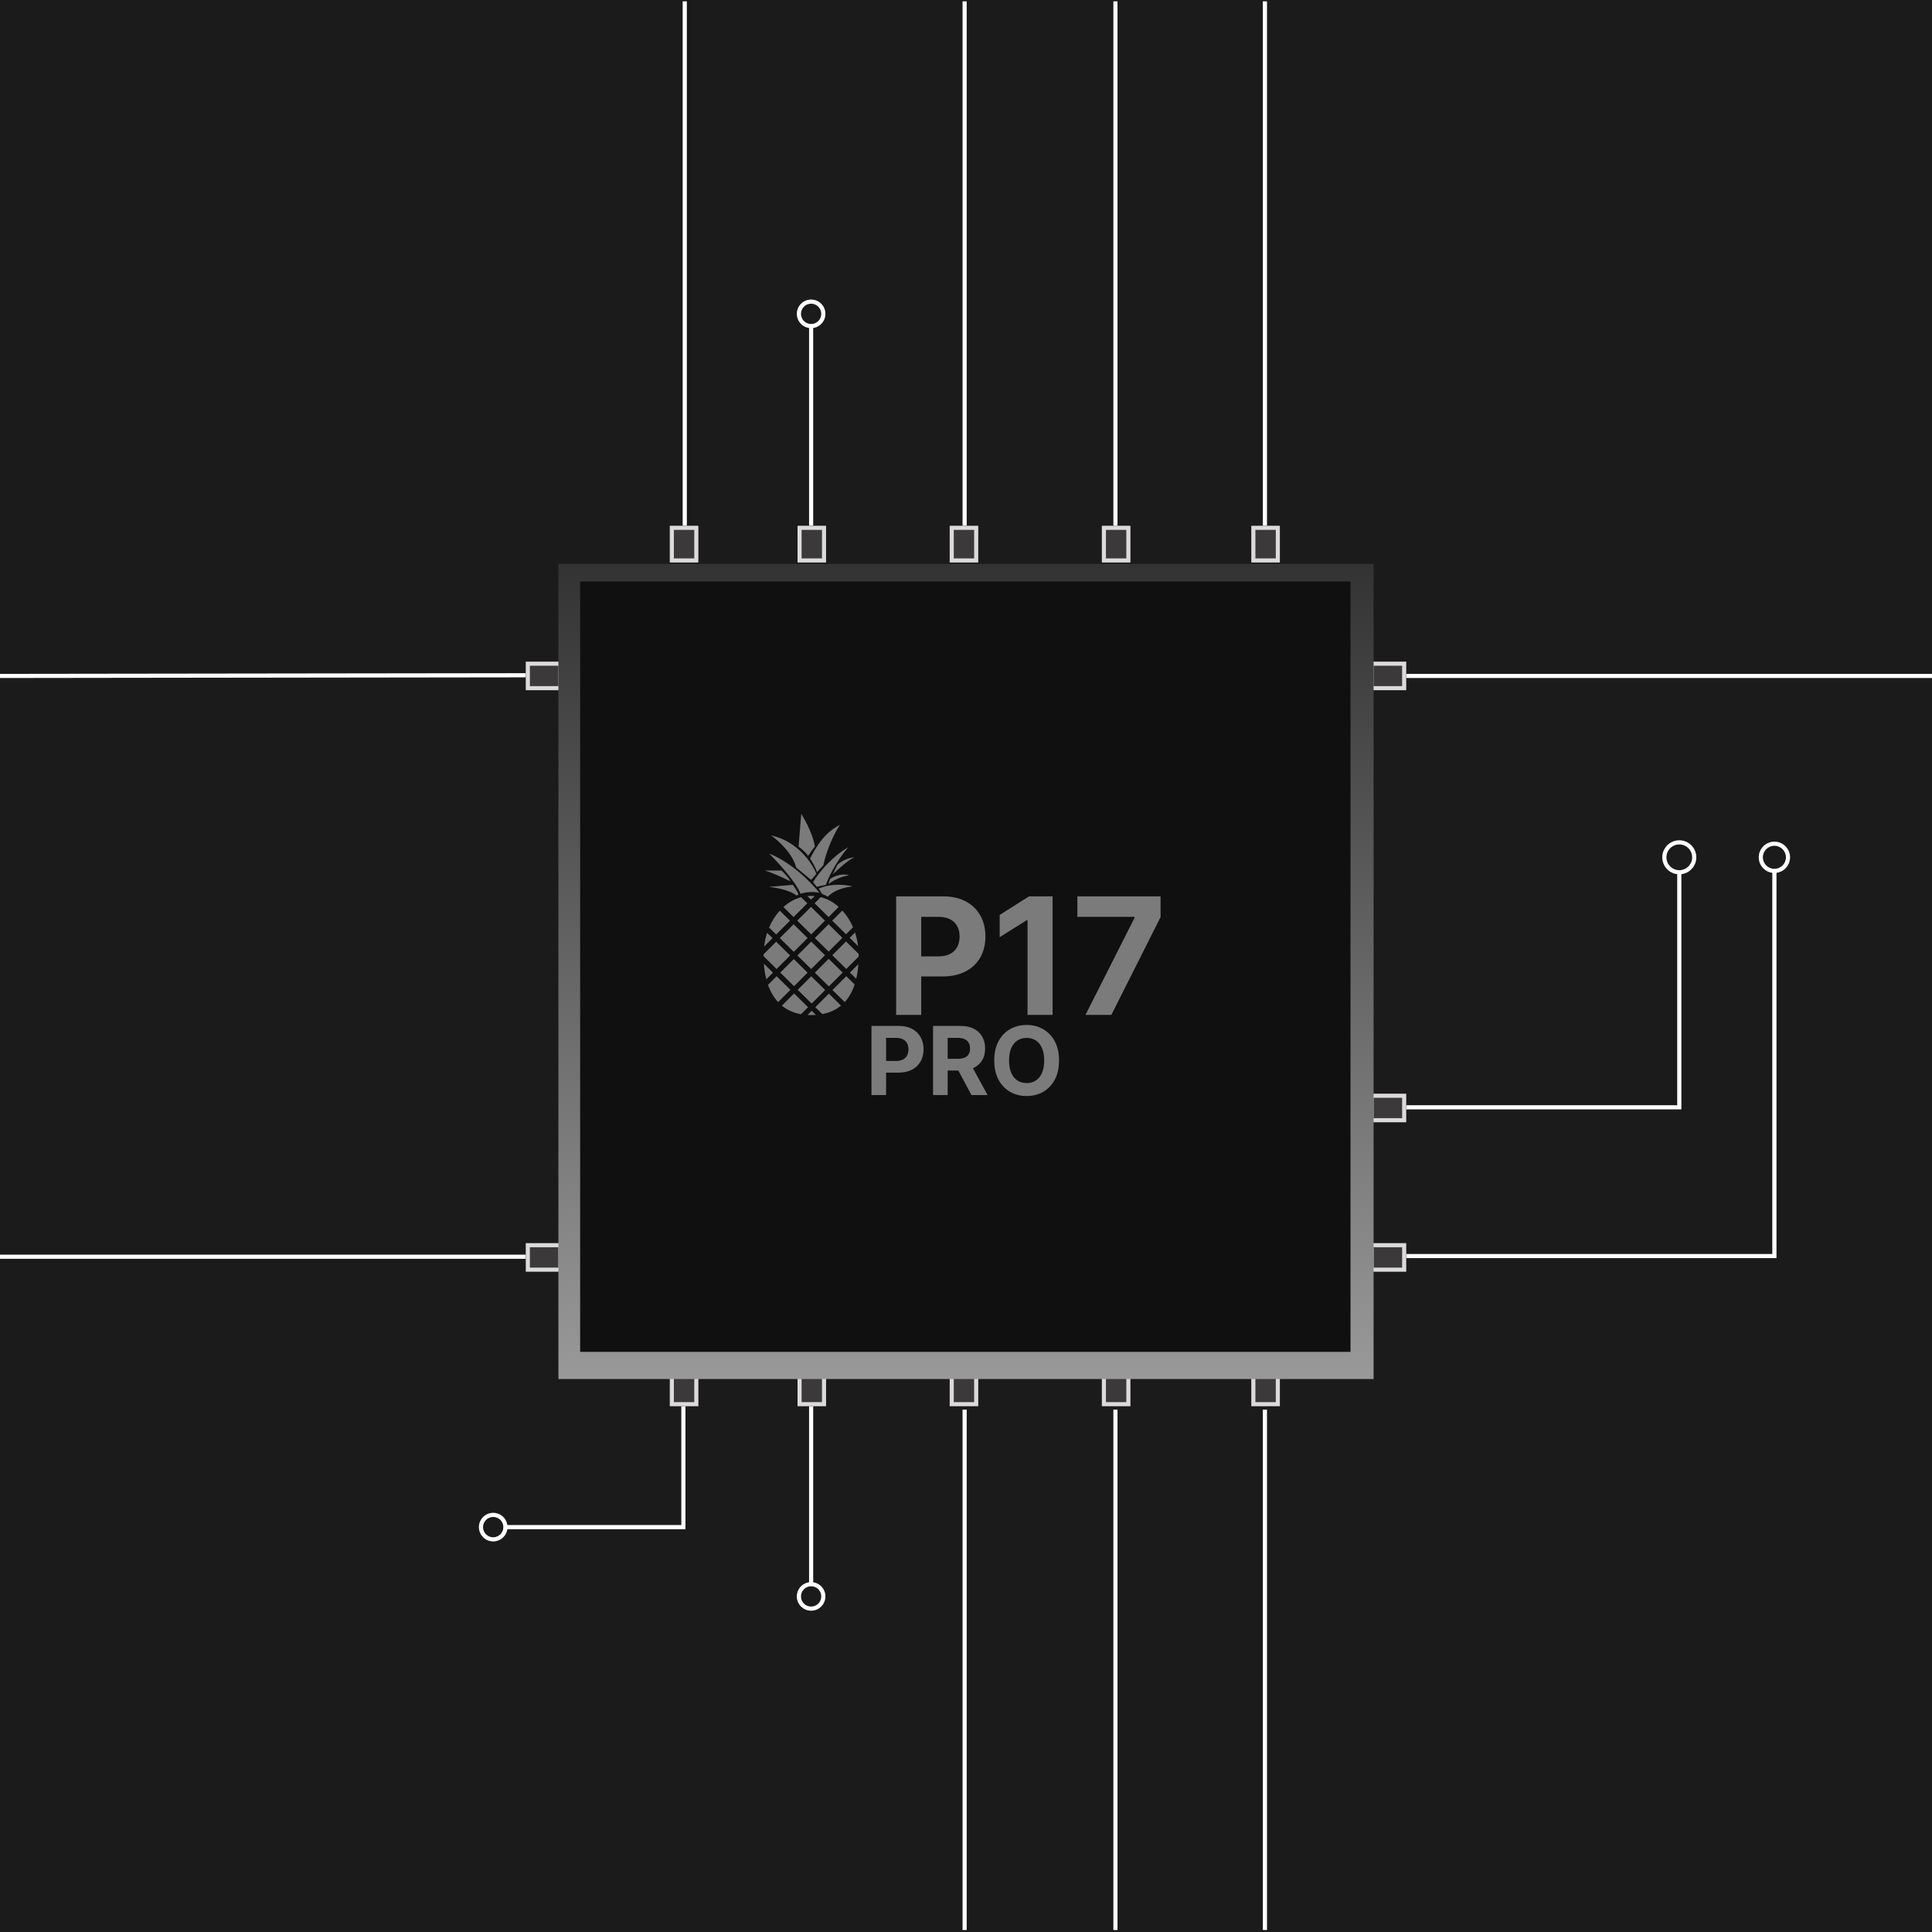 <svg width="1422" height="1422" viewBox="0 0 1422 1422" fill="none" xmlns="http://www.w3.org/2000/svg">
<g id="Chip">
<path id="board" d="M0.002 0H1422V1422H0.002V0Z" fill="#1B1B1B"/>
<g id="led_connectors">
<path d="M469.002 464C469.002 469.523 464.525 474 459.002 474C453.479 474 449.002 469.523 449.002 464C449.002 458.477 453.479 454 459.002 454C464.525 454 469.002 458.477 469.002 464Z" fill="#3D3D3D"/>
<path d="M525.002 464C525.002 469.523 520.525 474 515.002 474C509.479 474 505.002 469.523 505.002 464C505.002 458.477 509.479 454 515.002 454C520.525 454 525.002 458.477 525.002 464Z" fill="#3D3D3D"/>
<path d="M581.002 464C581.002 469.523 576.525 474 571.002 474C565.479 474 561.002 469.523 561.002 464C561.002 458.477 565.479 454 571.002 454C576.525 454 581.002 458.477 581.002 464Z" fill="#3D3D3D"/>
<path d="M637.002 464C637.002 469.523 632.525 474 627.002 474C621.479 474 617.002 469.523 617.002 464C617.002 458.477 621.479 454 627.002 454C632.525 454 637.002 458.477 637.002 464Z" fill="#3D3D3D"/>
<path d="M693.002 464C693.002 469.523 688.525 474 683.002 474C677.479 474 673.002 469.523 673.002 464C673.002 458.477 677.479 454 683.002 454C688.525 454 693.002 458.477 693.002 464Z" fill="#3D3D3D"/>
<path d="M749.002 464C749.002 469.523 744.525 474 739.002 474C733.479 474 729.002 469.523 729.002 464C729.002 458.477 733.479 454 739.002 454C744.525 454 749.002 458.477 749.002 464Z" fill="#3D3D3D"/>
<path d="M805.002 464C805.002 469.523 800.525 474 795.002 474C789.479 474 785.002 469.523 785.002 464C785.002 458.477 789.479 454 795.002 454C800.525 454 805.002 458.477 805.002 464Z" fill="#3D3D3D"/>
<path d="M861.002 464C861.002 469.523 856.525 474 851.002 474C845.479 474 841.002 469.523 841.002 464C841.002 458.477 845.479 454 851.002 454C856.525 454 861.002 458.477 861.002 464Z" fill="#3D3D3D"/>
<path d="M917.002 464C917.002 469.523 912.525 474 907.002 474C901.479 474 897.002 469.523 897.002 464C897.002 458.477 901.479 454 907.002 454C912.525 454 917.002 458.477 917.002 464Z" fill="#3D3D3D"/>
<path d="M973.002 464C973.002 469.523 968.525 474 963.002 474C957.479 474 953.002 469.523 953.002 464C953.002 458.477 957.479 454 963.002 454C968.525 454 973.002 458.477 973.002 464Z" fill="#3D3D3D"/>
<path d="M469.002 904C469.002 909.523 464.525 914 459.002 914C453.479 914 449.002 909.523 449.002 904C449.002 898.477 453.479 894 459.002 894C464.525 894 469.002 898.477 469.002 904Z" fill="#3D3D3D"/>
<path d="M525.002 904C525.002 909.523 520.525 914 515.002 914C509.479 914 505.002 909.523 505.002 904C505.002 898.477 509.479 894 515.002 894C520.525 894 525.002 898.477 525.002 904Z" fill="#3D3D3D"/>
<path d="M581.002 904C581.002 909.523 576.525 914 571.002 914C565.479 914 561.002 909.523 561.002 904C561.002 898.477 565.479 894 571.002 894C576.525 894 581.002 898.477 581.002 904Z" fill="#3D3D3D"/>
<path d="M637.002 904C637.002 909.523 632.525 914 627.002 914C621.479 914 617.002 909.523 617.002 904C617.002 898.477 621.479 894 627.002 894C632.525 894 637.002 898.477 637.002 904Z" fill="#3D3D3D"/>
<path d="M693.002 904C693.002 909.523 688.525 914 683.002 914C677.479 914 673.002 909.523 673.002 904C673.002 898.477 677.479 894 683.002 894C688.525 894 693.002 898.477 693.002 904Z" fill="#3D3D3D"/>
<path d="M749.002 904C749.002 909.523 744.525 914 739.002 914C733.479 914 729.002 909.523 729.002 904C729.002 898.477 733.479 894 739.002 894C744.525 894 749.002 898.477 749.002 904Z" fill="#3D3D3D"/>
<path d="M805.002 904C805.002 909.523 800.525 914 795.002 914C789.479 914 785.002 909.523 785.002 904C785.002 898.477 789.479 894 795.002 894C800.525 894 805.002 898.477 805.002 904Z" fill="#3D3D3D"/>
<path d="M861.002 904C861.002 909.523 856.525 914 851.002 914C845.479 914 841.002 909.523 841.002 904C841.002 898.477 845.479 894 851.002 894C856.525 894 861.002 898.477 861.002 904Z" fill="#3D3D3D"/>
<path d="M917.002 904C917.002 909.523 912.525 914 907.002 914C901.479 914 897.002 909.523 897.002 904C897.002 898.477 901.479 894 907.002 894C912.525 894 917.002 898.477 917.002 904Z" fill="#3D3D3D"/>
<path d="M973.002 904C973.002 909.523 968.525 914 963.002 914C957.479 914 953.002 909.523 953.002 904C953.002 898.477 957.479 894 963.002 894C968.525 894 973.002 898.477 973.002 904Z" fill="#3D3D3D"/>
<path d="M469.002 959C469.002 964.523 464.525 969 459.002 969C453.479 969 449.002 964.523 449.002 959C449.002 953.477 453.479 949 459.002 949C464.525 949 469.002 953.477 469.002 959Z" fill="#3D3D3D"/>
<path d="M525.002 959C525.002 964.523 520.525 969 515.002 969C509.479 969 505.002 964.523 505.002 959C505.002 953.477 509.479 949 515.002 949C520.525 949 525.002 953.477 525.002 959Z" fill="#3D3D3D"/>
<path d="M581.002 959C581.002 964.523 576.525 969 571.002 969C565.479 969 561.002 964.523 561.002 959C561.002 953.477 565.479 949 571.002 949C576.525 949 581.002 953.477 581.002 959Z" fill="#3D3D3D"/>
<path d="M637.002 959C637.002 964.523 632.525 969 627.002 969C621.479 969 617.002 964.523 617.002 959C617.002 953.477 621.479 949 627.002 949C632.525 949 637.002 953.477 637.002 959Z" fill="#3D3D3D"/>
<path d="M693.002 959C693.002 964.523 688.525 969 683.002 969C677.479 969 673.002 964.523 673.002 959C673.002 953.477 677.479 949 683.002 949C688.525 949 693.002 953.477 693.002 959Z" fill="#3D3D3D"/>
<path d="M749.002 959C749.002 964.523 744.525 969 739.002 969C733.479 969 729.002 964.523 729.002 959C729.002 953.477 733.479 949 739.002 949C744.525 949 749.002 953.477 749.002 959Z" fill="#3D3D3D"/>
<path d="M805.002 959C805.002 964.523 800.525 969 795.002 969C789.479 969 785.002 964.523 785.002 959C785.002 953.477 789.479 949 795.002 949C800.525 949 805.002 953.477 805.002 959Z" fill="#3D3D3D"/>
<path d="M861.002 959C861.002 964.523 856.525 969 851.002 969C845.479 969 841.002 964.523 841.002 959C841.002 953.477 845.479 949 851.002 949C856.525 949 861.002 953.477 861.002 959Z" fill="#3D3D3D"/>
<path d="M917.002 959C917.002 964.523 912.525 969 907.002 969C901.479 969 897.002 964.523 897.002 959C897.002 953.477 901.479 949 907.002 949C912.525 949 917.002 953.477 917.002 959Z" fill="#3D3D3D"/>
<path d="M973.002 959C973.002 964.523 968.525 969 963.002 969C957.479 969 953.002 964.523 953.002 959C953.002 953.477 957.479 949 963.002 949C968.525 949 973.002 953.477 973.002 959Z" fill="#3D3D3D"/>
<path d="M469.002 849C469.002 854.523 464.525 859 459.002 859C453.479 859 449.002 854.523 449.002 849C449.002 843.477 453.479 839 459.002 839C464.525 839 469.002 843.477 469.002 849Z" fill="#3D3D3D"/>
<path d="M525.002 849C525.002 854.523 520.525 859 515.002 859C509.479 859 505.002 854.523 505.002 849C505.002 843.477 509.479 839 515.002 839C520.525 839 525.002 843.477 525.002 849Z" fill="#3D3D3D"/>
<path d="M581.002 849C581.002 854.523 576.525 859 571.002 859C565.479 859 561.002 854.523 561.002 849C561.002 843.477 565.479 839 571.002 839C576.525 839 581.002 843.477 581.002 849Z" fill="#3D3D3D"/>
<path d="M637.002 849C637.002 854.523 632.525 859 627.002 859C621.479 859 617.002 854.523 617.002 849C617.002 843.477 621.479 839 627.002 839C632.525 839 637.002 843.477 637.002 849Z" fill="#3D3D3D"/>
<path d="M693.002 849C693.002 854.523 688.525 859 683.002 859C677.479 859 673.002 854.523 673.002 849C673.002 843.477 677.479 839 683.002 839C688.525 839 693.002 843.477 693.002 849Z" fill="#3D3D3D"/>
<path d="M749.002 849C749.002 854.523 744.525 859 739.002 859C733.479 859 729.002 854.523 729.002 849C729.002 843.477 733.479 839 739.002 839C744.525 839 749.002 843.477 749.002 849Z" fill="#3D3D3D"/>
<path d="M805.002 849C805.002 854.523 800.525 859 795.002 859C789.479 859 785.002 854.523 785.002 849C785.002 843.477 789.479 839 795.002 839C800.525 839 805.002 843.477 805.002 849Z" fill="#3D3D3D"/>
<path d="M861.002 849C861.002 854.523 856.525 859 851.002 859C845.479 859 841.002 854.523 841.002 849C841.002 843.477 845.479 839 851.002 839C856.525 839 861.002 843.477 861.002 849Z" fill="#3D3D3D"/>
<path d="M917.002 849C917.002 854.523 912.525 859 907.002 859C901.479 859 897.002 854.523 897.002 849C897.002 843.477 901.479 839 907.002 839C912.525 839 917.002 843.477 917.002 849Z" fill="#3D3D3D"/>
<path d="M973.002 849C973.002 854.523 968.525 859 963.002 859C957.479 859 953.002 854.523 953.002 849C953.002 843.477 957.479 839 963.002 839C968.525 839 973.002 843.477 973.002 849Z" fill="#3D3D3D"/>
<path d="M469.002 794C469.002 799.523 464.525 804 459.002 804C453.479 804 449.002 799.523 449.002 794C449.002 788.477 453.479 784 459.002 784C464.525 784 469.002 788.477 469.002 794Z" fill="#3D3D3D"/>
<path d="M525.002 794C525.002 799.523 520.525 804 515.002 804C509.479 804 505.002 799.523 505.002 794C505.002 788.477 509.479 784 515.002 784C520.525 784 525.002 788.477 525.002 794Z" fill="#3D3D3D"/>
<path d="M581.002 794C581.002 799.523 576.525 804 571.002 804C565.479 804 561.002 799.523 561.002 794C561.002 788.477 565.479 784 571.002 784C576.525 784 581.002 788.477 581.002 794Z" fill="#3D3D3D"/>
<path d="M637.002 794C637.002 799.523 632.525 804 627.002 804C621.479 804 617.002 799.523 617.002 794C617.002 788.477 621.479 784 627.002 784C632.525 784 637.002 788.477 637.002 794Z" fill="#3D3D3D"/>
<path d="M693.002 794C693.002 799.523 688.525 804 683.002 804C677.479 804 673.002 799.523 673.002 794C673.002 788.477 677.479 784 683.002 784C688.525 784 693.002 788.477 693.002 794Z" fill="#3D3D3D"/>
<path d="M749.002 794C749.002 799.523 744.525 804 739.002 804C733.479 804 729.002 799.523 729.002 794C729.002 788.477 733.479 784 739.002 784C744.525 784 749.002 788.477 749.002 794Z" fill="#3D3D3D"/>
<path d="M805.002 794C805.002 799.523 800.525 804 795.002 804C789.479 804 785.002 799.523 785.002 794C785.002 788.477 789.479 784 795.002 784C800.525 784 805.002 788.477 805.002 794Z" fill="#3D3D3D"/>
<path d="M861.002 794C861.002 799.523 856.525 804 851.002 804C845.479 804 841.002 799.523 841.002 794C841.002 788.477 845.479 784 851.002 784C856.525 784 861.002 788.477 861.002 794Z" fill="#3D3D3D"/>
<path d="M917.002 794C917.002 799.523 912.525 804 907.002 804C901.479 804 897.002 799.523 897.002 794C897.002 788.477 901.479 784 907.002 784C912.525 784 917.002 788.477 917.002 794Z" fill="#3D3D3D"/>
<path d="M973.002 794C973.002 799.523 968.525 804 963.002 804C957.479 804 953.002 799.523 953.002 794C953.002 788.477 957.479 784 963.002 784C968.525 784 973.002 788.477 973.002 794Z" fill="#3D3D3D"/>
<path d="M469.002 739C469.002 744.523 464.525 749 459.002 749C453.479 749 449.002 744.523 449.002 739C449.002 733.477 453.479 729 459.002 729C464.525 729 469.002 733.477 469.002 739Z" fill="#3D3D3D"/>
<path d="M525.002 739C525.002 744.523 520.525 749 515.002 749C509.479 749 505.002 744.523 505.002 739C505.002 733.477 509.479 729 515.002 729C520.525 729 525.002 733.477 525.002 739Z" fill="#3D3D3D"/>
<path d="M581.002 739C581.002 744.523 576.525 749 571.002 749C565.479 749 561.002 744.523 561.002 739C561.002 733.477 565.479 729 571.002 729C576.525 729 581.002 733.477 581.002 739Z" fill="#3D3D3D"/>
<path d="M637.002 739C637.002 744.523 632.525 749 627.002 749C621.479 749 617.002 744.523 617.002 739C617.002 733.477 621.479 729 627.002 729C632.525 729 637.002 733.477 637.002 739Z" fill="#3D3D3D"/>
<path d="M693.002 739C693.002 744.523 688.525 749 683.002 749C677.479 749 673.002 744.523 673.002 739C673.002 733.477 677.479 729 683.002 729C688.525 729 693.002 733.477 693.002 739Z" fill="#3D3D3D"/>
<path d="M749.002 739C749.002 744.523 744.525 749 739.002 749C733.479 749 729.002 744.523 729.002 739C729.002 733.477 733.479 729 739.002 729C744.525 729 749.002 733.477 749.002 739Z" fill="#3D3D3D"/>
<path d="M805.002 739C805.002 744.523 800.525 749 795.002 749C789.479 749 785.002 744.523 785.002 739C785.002 733.477 789.479 729 795.002 729C800.525 729 805.002 733.477 805.002 739Z" fill="#3D3D3D"/>
<path d="M861.002 739C861.002 744.523 856.525 749 851.002 749C845.479 749 841.002 744.523 841.002 739C841.002 733.477 845.479 729 851.002 729C856.525 729 861.002 733.477 861.002 739Z" fill="#3D3D3D"/>
<path d="M917.002 739C917.002 744.523 912.525 749 907.002 749C901.479 749 897.002 744.523 897.002 739C897.002 733.477 901.479 729 907.002 729C912.525 729 917.002 733.477 917.002 739Z" fill="#3D3D3D"/>
<path d="M973.002 739C973.002 744.523 968.525 749 963.002 749C957.479 749 953.002 744.523 953.002 739C953.002 733.477 957.479 729 963.002 729C968.525 729 973.002 733.477 973.002 739Z" fill="#3D3D3D"/>
<path d="M469.002 574C469.002 579.523 464.525 584 459.002 584C453.479 584 449.002 579.523 449.002 574C449.002 568.477 453.479 564 459.002 564C464.525 564 469.002 568.477 469.002 574Z" fill="#3D3D3D"/>
<path d="M525.002 574C525.002 579.523 520.525 584 515.002 584C509.479 584 505.002 579.523 505.002 574C505.002 568.477 509.479 564 515.002 564C520.525 564 525.002 568.477 525.002 574Z" fill="#3D3D3D"/>
<path d="M581.002 574C581.002 579.523 576.525 584 571.002 584C565.479 584 561.002 579.523 561.002 574C561.002 568.477 565.479 564 571.002 564C576.525 564 581.002 568.477 581.002 574Z" fill="#3D3D3D"/>
<path d="M637.002 574C637.002 579.523 632.525 584 627.002 584C621.479 584 617.002 579.523 617.002 574C617.002 568.477 621.479 564 627.002 564C632.525 564 637.002 568.477 637.002 574Z" fill="#3D3D3D"/>
<path d="M693.002 574C693.002 579.523 688.525 584 683.002 584C677.479 584 673.002 579.523 673.002 574C673.002 568.477 677.479 564 683.002 564C688.525 564 693.002 568.477 693.002 574Z" fill="#3D3D3D"/>
<path d="M749.002 574C749.002 579.523 744.525 584 739.002 584C733.479 584 729.002 579.523 729.002 574C729.002 568.477 733.479 564 739.002 564C744.525 564 749.002 568.477 749.002 574Z" fill="#3D3D3D"/>
<path d="M805.002 574C805.002 579.523 800.525 584 795.002 584C789.479 584 785.002 579.523 785.002 574C785.002 568.477 789.479 564 795.002 564C800.525 564 805.002 568.477 805.002 574Z" fill="#3D3D3D"/>
<path d="M861.002 574C861.002 579.523 856.525 584 851.002 584C845.479 584 841.002 579.523 841.002 574C841.002 568.477 845.479 564 851.002 564C856.525 564 861.002 568.477 861.002 574Z" fill="#3D3D3D"/>
<path d="M917.002 574C917.002 579.523 912.525 584 907.002 584C901.479 584 897.002 579.523 897.002 574C897.002 568.477 901.479 564 907.002 564C912.525 564 917.002 568.477 917.002 574Z" fill="#3D3D3D"/>
<path d="M973.002 574C973.002 579.523 968.525 584 963.002 584C957.479 584 953.002 579.523 953.002 574C953.002 568.477 957.479 564 963.002 564C968.525 564 973.002 568.477 973.002 574Z" fill="#3D3D3D"/>
<path d="M469.002 629C469.002 634.523 464.525 639 459.002 639C453.479 639 449.002 634.523 449.002 629C449.002 623.477 453.479 619 459.002 619C464.525 619 469.002 623.477 469.002 629Z" fill="#3D3D3D"/>
<path d="M525.002 629C525.002 634.523 520.525 639 515.002 639C509.479 639 505.002 634.523 505.002 629C505.002 623.477 509.479 619 515.002 619C520.525 619 525.002 623.477 525.002 629Z" fill="#3D3D3D"/>
<path d="M581.002 629C581.002 634.523 576.525 639 571.002 639C565.479 639 561.002 634.523 561.002 629C561.002 623.477 565.479 619 571.002 619C576.525 619 581.002 623.477 581.002 629Z" fill="#3D3D3D"/>
<path d="M637.002 629C637.002 634.523 632.525 639 627.002 639C621.479 639 617.002 634.523 617.002 629C617.002 623.477 621.479 619 627.002 619C632.525 619 637.002 623.477 637.002 629Z" fill="#3D3D3D"/>
<path d="M693.002 629C693.002 634.523 688.525 639 683.002 639C677.479 639 673.002 634.523 673.002 629C673.002 623.477 677.479 619 683.002 619C688.525 619 693.002 623.477 693.002 629Z" fill="#3D3D3D"/>
<path d="M749.002 629C749.002 634.523 744.525 639 739.002 639C733.479 639 729.002 634.523 729.002 629C729.002 623.477 733.479 619 739.002 619C744.525 619 749.002 623.477 749.002 629Z" fill="#3D3D3D"/>
<path d="M805.002 629C805.002 634.523 800.525 639 795.002 639C789.479 639 785.002 634.523 785.002 629C785.002 623.477 789.479 619 795.002 619C800.525 619 805.002 623.477 805.002 629Z" fill="#3D3D3D"/>
<path d="M861.002 629C861.002 634.523 856.525 639 851.002 639C845.479 639 841.002 634.523 841.002 629C841.002 623.477 845.479 619 851.002 619C856.525 619 861.002 623.477 861.002 629Z" fill="#3D3D3D"/>
<path d="M917.002 629C917.002 634.523 912.525 639 907.002 639C901.479 639 897.002 634.523 897.002 629C897.002 623.477 901.479 619 907.002 619C912.525 619 917.002 623.477 917.002 629Z" fill="#3D3D3D"/>
<path d="M973.002 629C973.002 634.523 968.525 639 963.002 639C957.479 639 953.002 634.523 953.002 629C953.002 623.477 957.479 619 963.002 619C968.525 619 973.002 623.477 973.002 629Z" fill="#3D3D3D"/>
<path d="M469.002 684C469.002 689.523 464.525 694 459.002 694C453.479 694 449.002 689.523 449.002 684C449.002 678.477 453.479 674 459.002 674C464.525 674 469.002 678.477 469.002 684Z" fill="#3D3D3D"/>
<path d="M525.002 684C525.002 689.523 520.525 694 515.002 694C509.479 694 505.002 689.523 505.002 684C505.002 678.477 509.479 674 515.002 674C520.525 674 525.002 678.477 525.002 684Z" fill="#3D3D3D"/>
<path d="M581.002 684C581.002 689.523 576.525 694 571.002 694C565.479 694 561.002 689.523 561.002 684C561.002 678.477 565.479 674 571.002 674C576.525 674 581.002 678.477 581.002 684Z" fill="#3D3D3D"/>
<path d="M637.002 684C637.002 689.523 632.525 694 627.002 694C621.479 694 617.002 689.523 617.002 684C617.002 678.477 621.479 674 627.002 674C632.525 674 637.002 678.477 637.002 684Z" fill="#3D3D3D"/>
<path d="M693.002 684C693.002 689.523 688.525 694 683.002 694C677.479 694 673.002 689.523 673.002 684C673.002 678.477 677.479 674 683.002 674C688.525 674 693.002 678.477 693.002 684Z" fill="#3D3D3D"/>
<path d="M749.002 684C749.002 689.523 744.525 694 739.002 694C733.479 694 729.002 689.523 729.002 684C729.002 678.477 733.479 674 739.002 674C744.525 674 749.002 678.477 749.002 684Z" fill="#3D3D3D"/>
<path d="M805.002 684C805.002 689.523 800.525 694 795.002 694C789.479 694 785.002 689.523 785.002 684C785.002 678.477 789.479 674 795.002 674C800.525 674 805.002 678.477 805.002 684Z" fill="#3D3D3D"/>
<path d="M861.002 684C861.002 689.523 856.525 694 851.002 694C845.479 694 841.002 689.523 841.002 684C841.002 678.477 845.479 674 851.002 674C856.525 674 861.002 678.477 861.002 684Z" fill="#3D3D3D"/>
<path d="M917.002 684C917.002 689.523 912.525 694 907.002 694C901.479 694 897.002 689.523 897.002 684C897.002 678.477 901.479 674 907.002 674C912.525 674 917.002 678.477 917.002 684Z" fill="#3D3D3D"/>
<path d="M973.002 684C973.002 689.523 968.525 694 963.002 694C957.479 694 953.002 689.523 953.002 684C953.002 678.477 957.479 674 963.002 674C968.525 674 973.002 678.477 973.002 684Z" fill="#3D3D3D"/>
<path d="M469.002 519C469.002 524.523 464.525 529 459.002 529C453.479 529 449.002 524.523 449.002 519C449.002 513.477 453.479 509 459.002 509C464.525 509 469.002 513.477 469.002 519Z" fill="#3D3D3D"/>
<path d="M525.002 519C525.002 524.523 520.525 529 515.002 529C509.479 529 505.002 524.523 505.002 519C505.002 513.477 509.479 509 515.002 509C520.525 509 525.002 513.477 525.002 519Z" fill="#3D3D3D"/>
<path d="M581.002 519C581.002 524.523 576.525 529 571.002 529C565.479 529 561.002 524.523 561.002 519C561.002 513.477 565.479 509 571.002 509C576.525 509 581.002 513.477 581.002 519Z" fill="#3D3D3D"/>
<path d="M637.002 519C637.002 524.523 632.525 529 627.002 529C621.479 529 617.002 524.523 617.002 519C617.002 513.477 621.479 509 627.002 509C632.525 509 637.002 513.477 637.002 519Z" fill="#3D3D3D"/>
<path d="M693.002 519C693.002 524.523 688.525 529 683.002 529C677.479 529 673.002 524.523 673.002 519C673.002 513.477 677.479 509 683.002 509C688.525 509 693.002 513.477 693.002 519Z" fill="#3D3D3D"/>
<path d="M749.002 519C749.002 524.523 744.525 529 739.002 529C733.479 529 729.002 524.523 729.002 519C729.002 513.477 733.479 509 739.002 509C744.525 509 749.002 513.477 749.002 519Z" fill="#3D3D3D"/>
<path d="M805.002 519C805.002 524.523 800.525 529 795.002 529C789.479 529 785.002 524.523 785.002 519C785.002 513.477 789.479 509 795.002 509C800.525 509 805.002 513.477 805.002 519Z" fill="#3D3D3D"/>
<path d="M861.002 519C861.002 524.523 856.525 529 851.002 529C845.479 529 841.002 524.523 841.002 519C841.002 513.477 845.479 509 851.002 509C856.525 509 861.002 513.477 861.002 519Z" fill="#3D3D3D"/>
<path d="M917.002 519C917.002 524.523 912.525 529 907.002 529C901.479 529 897.002 524.523 897.002 519C897.002 513.477 901.479 509 907.002 509C912.525 509 917.002 513.477 917.002 519Z" fill="#3D3D3D"/>
<path d="M973.002 519C973.002 524.523 968.525 529 963.002 529C957.479 529 953.002 524.523 953.002 519C953.002 513.477 957.479 509 963.002 509C968.525 509 973.002 513.477 973.002 519Z" fill="#3D3D3D"/>
</g>
<path id="paths_static" fill-rule="evenodd" clip-rule="evenodd" d="M502.502 387V1H505.502V387H502.502ZM708.502 387V1H711.502V387H708.502ZM819.502 387V1H822.502V387H819.502ZM929.502 387V1H932.502V387H929.502ZM597.002 223.5C592.86 223.5 589.502 226.858 589.502 231C589.502 235.142 592.86 238.5 597.002 238.5C601.144 238.5 604.502 235.142 604.502 231C604.502 226.858 601.144 223.5 597.002 223.5ZM586.502 231C586.502 225.201 591.203 220.5 597.002 220.5C602.801 220.5 607.502 225.201 607.502 231C607.502 236.29 603.59 240.666 598.502 241.394V387H595.502V241.394C590.414 240.666 586.502 236.29 586.502 231ZM387.004 498.5L0.004 499.003L0 496.003L387 495.5L387.004 498.5ZM1422 499H1035V496H1422V499ZM1236 621.5C1230.76 621.5 1226.5 625.753 1226.5 631C1226.5 636.247 1230.76 640.5 1236 640.5C1241.25 640.5 1245.5 636.247 1245.5 631C1245.5 625.753 1241.25 621.5 1236 621.5ZM1237.5 643.411C1243.7 642.67 1248.5 637.396 1248.5 631C1248.5 624.096 1242.91 618.5 1236 618.5C1229.1 618.5 1223.5 624.096 1223.5 631C1223.5 637.396 1228.31 642.67 1234.5 643.411V813.5H1035V816.5H1237.5V643.411ZM1306 622.5C1301.31 622.5 1297.5 626.306 1297.5 631C1297.5 635.694 1301.31 639.5 1306 639.5C1310.7 639.5 1314.5 635.694 1314.5 631C1314.5 626.306 1310.7 622.5 1306 622.5ZM1294.5 631C1294.5 624.649 1299.65 619.5 1306 619.5C1312.35 619.5 1317.5 624.649 1317.5 631C1317.5 636.843 1313.14 641.668 1307.5 642.403V926H1035V923H1304.5V642.403C1298.86 641.668 1294.5 636.843 1294.5 631ZM387.002 926.5H0.002V923.5H387.002V926.5ZM501.502 1122.5V1035H504.502V1125.5H373.396C372.668 1130.59 368.292 1134.5 363.002 1134.5C357.203 1134.5 352.502 1129.8 352.502 1124C352.502 1118.2 357.203 1113.5 363.002 1113.5C368.292 1113.5 372.668 1117.41 373.396 1122.5H501.502ZM370.352 1122.5C369.657 1119.08 366.63 1116.5 363.002 1116.5C358.86 1116.5 355.502 1119.86 355.502 1124C355.502 1128.14 358.86 1131.5 363.002 1131.5C366.63 1131.5 369.657 1128.92 370.352 1125.5L370.352 1122.5ZM595.502 1164.61L595.502 1035H598.502L598.502 1164.61C603.59 1165.33 607.502 1169.71 607.502 1175C607.502 1180.8 602.801 1185.5 597.002 1185.5C591.203 1185.5 586.502 1180.8 586.502 1175C586.502 1169.71 590.414 1165.33 595.502 1164.61ZM708.502 1420.5V1037.5H711.502V1420.5H708.502ZM819.502 1420.5V1037.5H822.502V1420.5H819.502ZM929.502 1420.5V1037.5H932.502V1420.5H929.502ZM597.002 1167.5C592.86 1167.5 589.502 1170.86 589.502 1175C589.502 1179.14 592.86 1182.5 597.002 1182.5C601.144 1182.5 604.502 1179.14 604.502 1175C604.502 1170.86 601.144 1167.5 597.002 1167.5Z" fill="#595959"/>
<g id="paths">
<path id="Ellipse 5 (Stroke)" fill-rule="evenodd" clip-rule="evenodd" d="M597.002 223.5C592.86 223.5 589.502 226.858 589.502 231C589.502 235.142 592.86 238.5 597.002 238.5C601.144 238.5 604.502 235.142 604.502 231C604.502 226.858 601.144 223.5 597.002 223.5ZM586.502 231C586.502 225.201 591.203 220.5 597.002 220.5C602.801 220.5 607.502 225.201 607.502 231C607.502 236.799 602.801 241.5 597.002 241.5C591.203 241.5 586.502 236.799 586.502 231Z" fill="white"/>
<path id="Line 1 (Stroke)" fill-rule="evenodd" clip-rule="evenodd" d="M1237.5 640.5V816.5H1035V813.5H1234.5V640.5H1237.5Z" fill="white"/>
<path id="Line 3 (Stroke)" fill-rule="evenodd" clip-rule="evenodd" d="M1422 499H1035V496H1422V499Z" fill="white"/>
<path id="Line 4 (Stroke)" fill-rule="evenodd" clip-rule="evenodd" d="M387.004 498.5L0.004 499.003L0 496.003L387 495.5L387.004 498.5Z" fill="white"/>
<path id="Line 5 (Stroke)" fill-rule="evenodd" clip-rule="evenodd" d="M387.002 926.5H0.002V923.5H387.002V926.5Z" fill="white"/>
<path id="Line 2 (Stroke)" fill-rule="evenodd" clip-rule="evenodd" d="M1307.5 640V926H1035V923H1304.5V640H1307.5Z" fill="white"/>
<path id="Ellipse 1 (Stroke)" fill-rule="evenodd" clip-rule="evenodd" d="M1236 621.5C1230.76 621.5 1226.5 625.753 1226.5 631C1226.5 636.247 1230.76 640.5 1236 640.5C1241.25 640.5 1245.5 636.247 1245.5 631C1245.5 625.753 1241.25 621.5 1236 621.5ZM1223.5 631C1223.5 624.096 1229.1 618.5 1236 618.5C1242.91 618.5 1248.5 624.096 1248.5 631C1248.5 637.904 1242.91 643.5 1236 643.5C1229.1 643.5 1223.5 637.904 1223.5 631Z" fill="white"/>
<path id="Ellipse 2 (Stroke)" fill-rule="evenodd" clip-rule="evenodd" d="M1306 622.5C1301.31 622.5 1297.5 626.306 1297.5 631C1297.5 635.694 1301.31 639.5 1306 639.5C1310.7 639.5 1314.5 635.694 1314.5 631C1314.5 626.306 1310.7 622.5 1306 622.5ZM1294.5 631C1294.5 624.649 1299.65 619.5 1306 619.5C1312.35 619.5 1317.5 624.649 1317.5 631C1317.5 637.351 1312.35 642.5 1306 642.5C1299.65 642.5 1294.5 637.351 1294.5 631Z" fill="white"/>
<path id="Vector 1 (Stroke)" fill-rule="evenodd" clip-rule="evenodd" d="M929.502 1420.5V1037.5H932.502V1420.5H929.502Z" fill="white"/>
<path id="Vector 6 (Stroke)" fill-rule="evenodd" clip-rule="evenodd" d="M929.502 387V1H932.502V387H929.502Z" fill="white"/>
<path id="Vector 7 (Stroke)" fill-rule="evenodd" clip-rule="evenodd" d="M819.502 387V1H822.502V387H819.502Z" fill="white"/>
<path id="Vector 8 (Stroke)" fill-rule="evenodd" clip-rule="evenodd" d="M708.502 387V1H711.502V387H708.502Z" fill="white"/>
<path id="Vector 9 (Stroke)" fill-rule="evenodd" clip-rule="evenodd" d="M502.502 387V1H505.502V387H502.502Z" fill="white"/>
<path id="Vector 10 (Stroke)" fill-rule="evenodd" clip-rule="evenodd" d="M595.502 387L595.502 239L598.502 239L598.502 387L595.502 387Z" fill="white"/>
<path id="Vector 2 (Stroke)" fill-rule="evenodd" clip-rule="evenodd" d="M819.502 1420.5V1037.5H822.502V1420.5H819.502Z" fill="white"/>
<path id="Vector 3 (Stroke)" fill-rule="evenodd" clip-rule="evenodd" d="M708.502 1420.5V1037.5H711.502V1420.5H708.502Z" fill="white"/>
<path id="Vector 4 (Stroke)" fill-rule="evenodd" clip-rule="evenodd" d="M595.502 1166L595.502 1035L598.502 1035L598.502 1166L595.502 1166Z" fill="white"/>
<path id="Ellipse 3 (Stroke)" fill-rule="evenodd" clip-rule="evenodd" d="M597.002 1167.5C592.86 1167.5 589.502 1170.86 589.502 1175C589.502 1179.14 592.86 1182.5 597.002 1182.5C601.144 1182.5 604.502 1179.14 604.502 1175C604.502 1170.86 601.144 1167.5 597.002 1167.5ZM586.502 1175C586.502 1169.2 591.203 1164.5 597.002 1164.5C602.801 1164.5 607.502 1169.2 607.502 1175C607.502 1180.8 602.801 1185.5 597.002 1185.5C591.203 1185.5 586.502 1180.8 586.502 1175Z" fill="white"/>
<path id="Ellipse 4 (Stroke)" fill-rule="evenodd" clip-rule="evenodd" d="M363.002 1116.5C358.86 1116.5 355.502 1119.86 355.502 1124C355.502 1128.14 358.86 1131.5 363.002 1131.5C367.144 1131.5 370.502 1128.14 370.502 1124C370.502 1119.86 367.144 1116.5 363.002 1116.5ZM352.502 1124C352.502 1118.2 357.203 1113.5 363.002 1113.5C368.801 1113.5 373.502 1118.2 373.502 1124C373.502 1129.8 368.801 1134.5 363.002 1134.5C357.203 1134.5 352.502 1129.8 352.502 1124Z" fill="white"/>
<path id="Vector 5 (Stroke)" fill-rule="evenodd" clip-rule="evenodd" d="M501.502 1122.5V1035H504.502V1125.5H371.002V1122.5H501.502Z" fill="white"/>
</g>
<g id="Processor">
<g id="connectors">
<g id="cons">
<path d="M493.002 1008H514.002V1035H493.002V1008Z" fill="#3B3939"/>
<path d="M587.002 1008H608.002V1035H587.002V1008Z" fill="#3B3939"/>
<path d="M699.002 1008H720.002V1035H699.002V1008Z" fill="#3B3939"/>
<path d="M811.002 1008H832.002V1035H811.002V1008Z" fill="#3B3939"/>
<path d="M921.002 1008H942.002V1035H921.002V1008Z" fill="#3B3939"/>
<path d="M387.002 936L387.002 915H414.002V936H387.002Z" fill="#3B3939"/>
<path d="M387.002 508L387.002 487H414.002V508H387.002Z" fill="#3B3939"/>
<path d="M1035 487V508H1008V487H1035Z" fill="#3B3939"/>
<path d="M1035 805V826H1008V805H1035Z" fill="#3B3939"/>
<path d="M1035 915V936H1008V915H1035Z" fill="#3B3939"/>
<path d="M493.002 387H514.002V414H493.002V387Z" fill="#3B3939"/>
<path d="M587.002 387H608.002V414H587.002V387Z" fill="#3B3939"/>
<path d="M699.002 387H720.002V414H699.002V387Z" fill="#3B3939"/>
<path d="M811.002 387H832.002V414H811.002V387Z" fill="#3B3939"/>
<path d="M921.002 387H942.002V414H921.002V387Z" fill="#3B3939"/>
</g>
<g id="lights">
<path fill-rule="evenodd" clip-rule="evenodd" d="M511.002 1011H496.002V1032H511.002V1011ZM493.002 1008V1035H514.002V1008H493.002Z" fill="#DBDBDB"/>
<path fill-rule="evenodd" clip-rule="evenodd" d="M605.002 1011H590.002V1032H605.002V1011ZM587.002 1008V1035H608.002V1008H587.002Z" fill="#DBDBDB"/>
<path fill-rule="evenodd" clip-rule="evenodd" d="M717.002 1011H702.002V1032H717.002V1011ZM699.002 1008V1035H720.002V1008H699.002Z" fill="#DBDBDB"/>
<path fill-rule="evenodd" clip-rule="evenodd" d="M829.002 1011H814.002V1032H829.002V1011ZM811.002 1008V1035H832.002V1008H811.002Z" fill="#DBDBDB"/>
<path fill-rule="evenodd" clip-rule="evenodd" d="M939.002 1011H924.002V1032H939.002V1011ZM921.002 1008V1035H942.002V1008H921.002Z" fill="#DBDBDB"/>
<path fill-rule="evenodd" clip-rule="evenodd" d="M390.002 918L390.002 933H411.002V918H390.002ZM387.002 936H414.002V915H387.002L387.002 936Z" fill="#DBDBDB"/>
<path fill-rule="evenodd" clip-rule="evenodd" d="M390.002 490L390.002 505H411.002V490H390.002ZM387.002 508H414.002V487H387.002L387.002 508Z" fill="#DBDBDB"/>
<path fill-rule="evenodd" clip-rule="evenodd" d="M1032 505V490H1011V505H1032ZM1035 487H1008V508H1035V487Z" fill="#DBDBDB"/>
<path fill-rule="evenodd" clip-rule="evenodd" d="M1032 823V808H1011V823H1032ZM1035 805H1008V826H1035V805Z" fill="#DBDBDB"/>
<path fill-rule="evenodd" clip-rule="evenodd" d="M1032 933V918H1011V933H1032ZM1035 915H1008V936H1035V915Z" fill="#DBDBDB"/>
<path fill-rule="evenodd" clip-rule="evenodd" d="M511.002 390H496.002V411H511.002V390ZM493.002 387V414H514.002V387H493.002Z" fill="#DBDBDB"/>
<path fill-rule="evenodd" clip-rule="evenodd" d="M605.002 390H590.002V411H605.002V390ZM587.002 387V414H608.002V387H587.002Z" fill="#DBDBDB"/>
<path fill-rule="evenodd" clip-rule="evenodd" d="M717.002 390H702.002V411H717.002V390ZM699.002 387V414H720.002V387H699.002Z" fill="#DBDBDB"/>
<path fill-rule="evenodd" clip-rule="evenodd" d="M829.002 390H814.002V411H829.002V390ZM811.002 387V414H832.002V387H811.002Z" fill="#DBDBDB"/>
<path fill-rule="evenodd" clip-rule="evenodd" d="M939.002 390H924.002V411H939.002V390ZM921.002 387V414H942.002V387H921.002Z" fill="#DBDBDB"/>
</g>
</g>
<g id="circuit" filter="url(#filter0_d_57_282)">
<path d="M411.002 411H1011V1011H411.002V411Z" fill="url(#paint0_linear_57_282)"/>
</g>
<path id="surface" d="M427.002 428H994.002V995H427.002V428Z" fill="#101010"/>
<g id="logo">
<path d="M575.252 640.75H563.002C568.602 642.35 577.752 646.667 581.627 648.625C581.427 647.025 577.294 642.708 575.252 640.75Z" fill="#7B7B7B"/>
<path d="M583.502 651.25L566.002 652.75C578.702 654.25 584.71 657.625 586.127 659.125L587.752 658.375C586.952 656.075 584.585 652.667 583.502 651.25Z" fill="#7B7B7B"/>
<path d="M605.002 657.875L602.627 654C611.927 649.9 623.002 651.208 627.377 652.375C612.502 654.375 609.377 660.5 609.127 660C608.927 659.6 606.294 658.417 605.002 657.875Z" fill="#7B7B7B"/>
<path d="M601.252 652.75L598.377 649.25C607.277 635.15 619.335 626.292 624.252 623.625C614.452 635.425 609.252 646.958 607.877 651.25C604.877 651.75 602.21 652.458 601.252 652.75Z" fill="#7B7B7B"/>
<path d="M609.752 650.625L611.002 646.875C617.102 642.875 622.794 643.458 624.877 644.25C618.277 645.15 612.044 648.875 609.752 650.625Z" fill="#7B7B7B"/>
<path d="M612.877 643.625L616.377 636.5C620.677 632.4 626.502 631.125 628.877 631C624.577 632.7 616.419 640.125 612.877 643.625Z" fill="#7B7B7B"/>
<path d="M594.752 630C593.652 627.8 589.627 624.5 587.752 623.125L589.752 599C597.052 610.9 599.46 620.042 599.752 623.125C598.952 623.825 596.085 628 594.752 630Z" fill="#7B7B7B"/>
<path d="M601.252 642C600.852 639.4 597.752 634.167 596.252 631.875C605.252 614.375 612.127 610.625 618.252 607C610.852 618.4 607.002 631.667 606.002 636.875L601.252 642Z" fill="#7B7B7B"/>
<path d="M589.252 657.875C585.952 649.275 572.46 634.542 566.127 628.25C582.727 634.75 597.71 650.208 603.127 657.125C596.927 655.825 591.294 657.083 589.252 657.875Z" fill="#7B7B7B"/>
<path d="M597.002 647.625L586.002 638.5C583.402 628.1 572.585 618.417 567.502 614.875C587.002 619.075 597.877 635.458 600.877 643.125L597.002 647.625Z" fill="#7B7B7B"/>
<path d="M599.571 659.491C598.723 659.414 597.866 659.375 597.002 659.375C596.051 659.375 595.109 659.423 594.177 659.516L596.881 662.182L599.571 659.491Z" fill="#7B7B7B"/>
<path d="M589.646 660.346C584.866 661.627 580.448 664.132 576.611 667.586L584.097 674.965L594.214 664.849L589.646 660.346Z" fill="#7B7B7B"/>
<path d="M573.938 670.248C570.752 673.749 568.078 677.964 566.074 682.693L571.259 687.804L581.43 677.632L573.938 670.248Z" fill="#7B7B7B"/>
<path d="M564.623 686.559C563.573 689.757 562.816 693.145 562.393 696.67L568.592 690.471L564.623 686.559Z" fill="#7B7B7B"/>
<path d="M562.003 703.766C562.002 703.595 562.002 703.422 562.002 703.25C562.002 702.962 562.004 702.675 562.009 702.388L571.278 693.119L581.559 703.253L571.593 713.219L562.003 703.766Z" fill="#7B7B7B"/>
<path d="M562.213 709.269C562.504 713.307 563.101 717.169 564.034 720.778L568.926 715.886L562.213 709.269Z" fill="#7B7B7B"/>
<path d="M565.277 724.87C567.006 729.778 569.458 734.096 572.722 737.59L581.768 728.545L571.612 718.534L565.277 724.87Z" fill="#7B7B7B"/>
<path d="M575.472 740.175C579.261 743.294 583.927 745.485 589.567 746.495L594.736 741.327L584.454 731.192L575.472 740.175Z" fill="#7B7B7B"/>
<path d="M594.347 747.05C595.212 747.1 596.097 747.125 597.002 747.125C598.202 747.125 599.366 747.084 600.494 747.003L597.422 743.975L594.347 747.05Z" fill="#7B7B7B"/>
<path d="M605.248 746.393C610.801 745.34 615.34 743.184 618.997 740.156L610.055 731.342L600.089 741.308L605.248 746.393Z" fill="#7B7B7B"/>
<path d="M621.733 737.557C625.009 733.996 627.398 729.583 629.042 724.564L622.893 718.503L612.722 728.675L621.733 737.557Z" fill="#7B7B7B"/>
<path d="M630.204 720.414C631.008 717.011 631.523 713.388 631.787 709.609L625.56 715.836L630.204 720.414Z" fill="#7B7B7B"/>
<path d="M631.99 702.085C631.998 702.472 632.002 702.86 632.002 703.25C632.002 703.522 632.001 703.793 631.999 704.064L622.874 713.188L612.593 703.054L622.71 692.937L631.99 702.085Z" fill="#7B7B7B"/>
<path d="M631.575 696.38C631.136 692.878 630.366 689.514 629.308 686.339L625.377 690.27L631.575 696.38Z" fill="#7B7B7B"/>
<path d="M627.837 682.475C625.827 677.795 623.158 673.625 619.986 670.16L612.535 677.612L622.69 687.622L627.837 682.475Z" fill="#7B7B7B"/>
<path d="M617.305 667.507L609.849 674.964L599.567 664.829L604.115 660.282C608.951 661.533 613.423 664.036 617.305 667.507Z" fill="#7B7B7B"/>
<path d="M574.279 715.867L584.435 725.878L594.401 715.911L584.246 705.901L574.279 715.867Z" fill="#7B7B7B"/>
<path d="M587.121 728.525L597.403 738.66L607.369 728.694L597.087 718.559L587.121 728.525Z" fill="#7B7B7B"/>
<path d="M620.207 715.855L610.036 726.027L599.754 715.892L609.926 705.721L620.207 715.855Z" fill="#7B7B7B"/>
<path d="M607.24 703.073L597.068 713.244L586.913 703.234L597.084 693.063L607.24 703.073Z" fill="#7B7B7B"/>
<path d="M594.398 690.415L584.226 700.586L573.945 690.452L584.116 680.28L594.398 690.415Z" fill="#7B7B7B"/>
<path d="M609.868 680.279L620.023 690.289L609.907 700.406L599.751 690.396L609.868 680.279Z" fill="#7B7B7B"/>
<path d="M597.065 687.748L607.182 677.631L596.9 667.496L586.783 677.613L597.065 687.748Z" fill="#7B7B7B"/>
<path d="M779.469 780.545C779.469 786.097 778.417 790.82 776.312 794.714C774.224 798.609 771.374 801.584 767.761 803.638C764.165 805.677 760.121 806.696 755.63 806.696C751.106 806.696 747.046 805.669 743.45 803.614C739.854 801.559 737.012 798.584 734.924 794.69C732.836 790.795 731.792 786.08 731.792 780.545C731.792 774.994 732.836 770.271 734.924 766.376C737.012 762.482 739.854 759.516 743.45 757.477C747.046 755.422 751.106 754.395 755.63 754.395C760.121 754.395 764.165 755.422 767.761 757.477C771.374 759.516 774.224 762.482 776.312 766.376C778.417 770.271 779.469 774.994 779.469 780.545ZM768.556 780.545C768.556 776.949 768.018 773.917 766.941 771.447C765.88 768.978 764.38 767.106 762.441 765.83C760.502 764.554 758.232 763.915 755.63 763.915C753.029 763.915 750.758 764.554 748.819 765.83C746.88 767.106 745.372 768.978 744.295 771.447C743.234 773.917 742.704 776.949 742.704 780.545C742.704 784.142 743.234 787.174 744.295 789.643C745.372 792.113 746.88 793.985 748.819 795.261C750.758 796.537 753.029 797.175 755.63 797.175C758.232 797.175 760.502 796.537 762.441 795.261C764.38 793.985 765.88 792.113 766.941 789.643C768.018 787.174 768.556 784.142 768.556 780.545Z" fill="#7B7B7B"/>
<path d="M686.749 806V755.091H706.834C710.679 755.091 713.96 755.779 716.678 757.154C719.412 758.513 721.492 760.444 722.917 762.946C724.359 765.432 725.08 768.357 725.08 771.721C725.08 775.102 724.351 778.01 722.892 780.446C721.434 782.866 719.321 784.722 716.554 786.014C713.803 787.307 710.472 787.953 706.561 787.953H693.113V779.303H704.821C706.876 779.303 708.583 779.021 709.941 778.457C711.3 777.894 712.311 777.049 712.974 775.922C713.654 774.795 713.993 773.395 713.993 771.721C713.993 770.031 713.654 768.605 712.974 767.445C712.311 766.285 711.292 765.407 709.917 764.81C708.558 764.197 706.842 763.891 704.771 763.891H697.512V806H686.749ZM714.242 782.832L726.895 806H715.012L702.633 782.832H714.242Z" fill="#7B7B7B"/>
<path d="M641.427 806V755.091H661.512C665.373 755.091 668.663 755.828 671.381 757.303C674.098 758.762 676.17 760.792 677.595 763.393C679.037 765.979 679.758 768.962 679.758 772.342C679.758 775.723 679.028 778.706 677.57 781.291C676.112 783.876 673.999 785.89 671.231 787.332C668.48 788.773 665.149 789.494 661.238 789.494H648.437V780.869H659.498C661.57 780.869 663.277 780.512 664.619 779.8C665.978 779.071 666.989 778.068 667.652 776.792C668.331 775.499 668.671 774.016 668.671 772.342C668.671 770.652 668.331 769.177 667.652 767.918C666.989 766.642 665.978 765.656 664.619 764.96C663.26 764.247 661.537 763.891 659.449 763.891H652.19V806H641.427Z" fill="#7B7B7B"/>
<path d="M798.934 747L835.113 675.409V674.812H792.968V659.727H854.204V675.026L817.982 747H798.934Z" fill="#7B7B7B"/>
<path d="M774.74 659.727V747H756.288V677.241H755.777L735.791 689.77V673.406L757.396 659.727H774.74Z" fill="#7B7B7B"/>
<path d="M659.587 747V659.727H694.019C700.638 659.727 706.278 660.991 710.937 663.52C715.596 666.02 719.147 669.5 721.59 673.96C724.062 678.392 725.297 683.506 725.297 689.301C725.297 695.097 724.047 700.21 721.547 704.642C719.047 709.074 715.425 712.526 710.681 714.997C705.965 717.469 700.255 718.705 693.55 718.705H671.604V703.918H690.567C694.118 703.918 697.045 703.307 699.346 702.085C701.675 700.835 703.408 699.116 704.545 696.929C705.709 694.713 706.292 692.17 706.292 689.301C706.292 686.403 705.709 683.875 704.545 681.716C703.408 679.528 701.675 677.838 699.346 676.645C697.016 675.423 694.062 674.812 690.482 674.812H678.039V747H659.587Z" fill="#7B7B7B"/>
</g>
</g>
</g>
<defs>
<filter id="filter0_d_57_282" x="407.002" y="411" width="608" height="608" filterUnits="userSpaceOnUse" color-interpolation-filters="sRGB">
<feFlood flood-opacity="0" result="BackgroundImageFix"/>
<feColorMatrix in="SourceAlpha" type="matrix" values="0 0 0 0 0 0 0 0 0 0 0 0 0 0 0 0 0 0 127 0" result="hardAlpha"/>
<feOffset dy="4"/>
<feGaussianBlur stdDeviation="2"/>
<feComposite in2="hardAlpha" operator="out"/>
<feColorMatrix type="matrix" values="0 0 0 0 0.168 0 0 0 0 0.111 0 0 0 0 0.111 0 0 0 0.6 0"/>
<feBlend mode="normal" in2="BackgroundImageFix" result="effect1_dropShadow_57_282"/>
<feBlend mode="normal" in="SourceGraphic" in2="effect1_dropShadow_57_282" result="shape"/>
</filter>
<linearGradient id="paint0_linear_57_282" x1="711.002" y1="411" x2="711.002" y2="1011" gradientUnits="userSpaceOnUse">
<stop stop-color="#333333"/>
<stop offset="1" stop-color="#999999"/>
</linearGradient>
</defs>
</svg>
